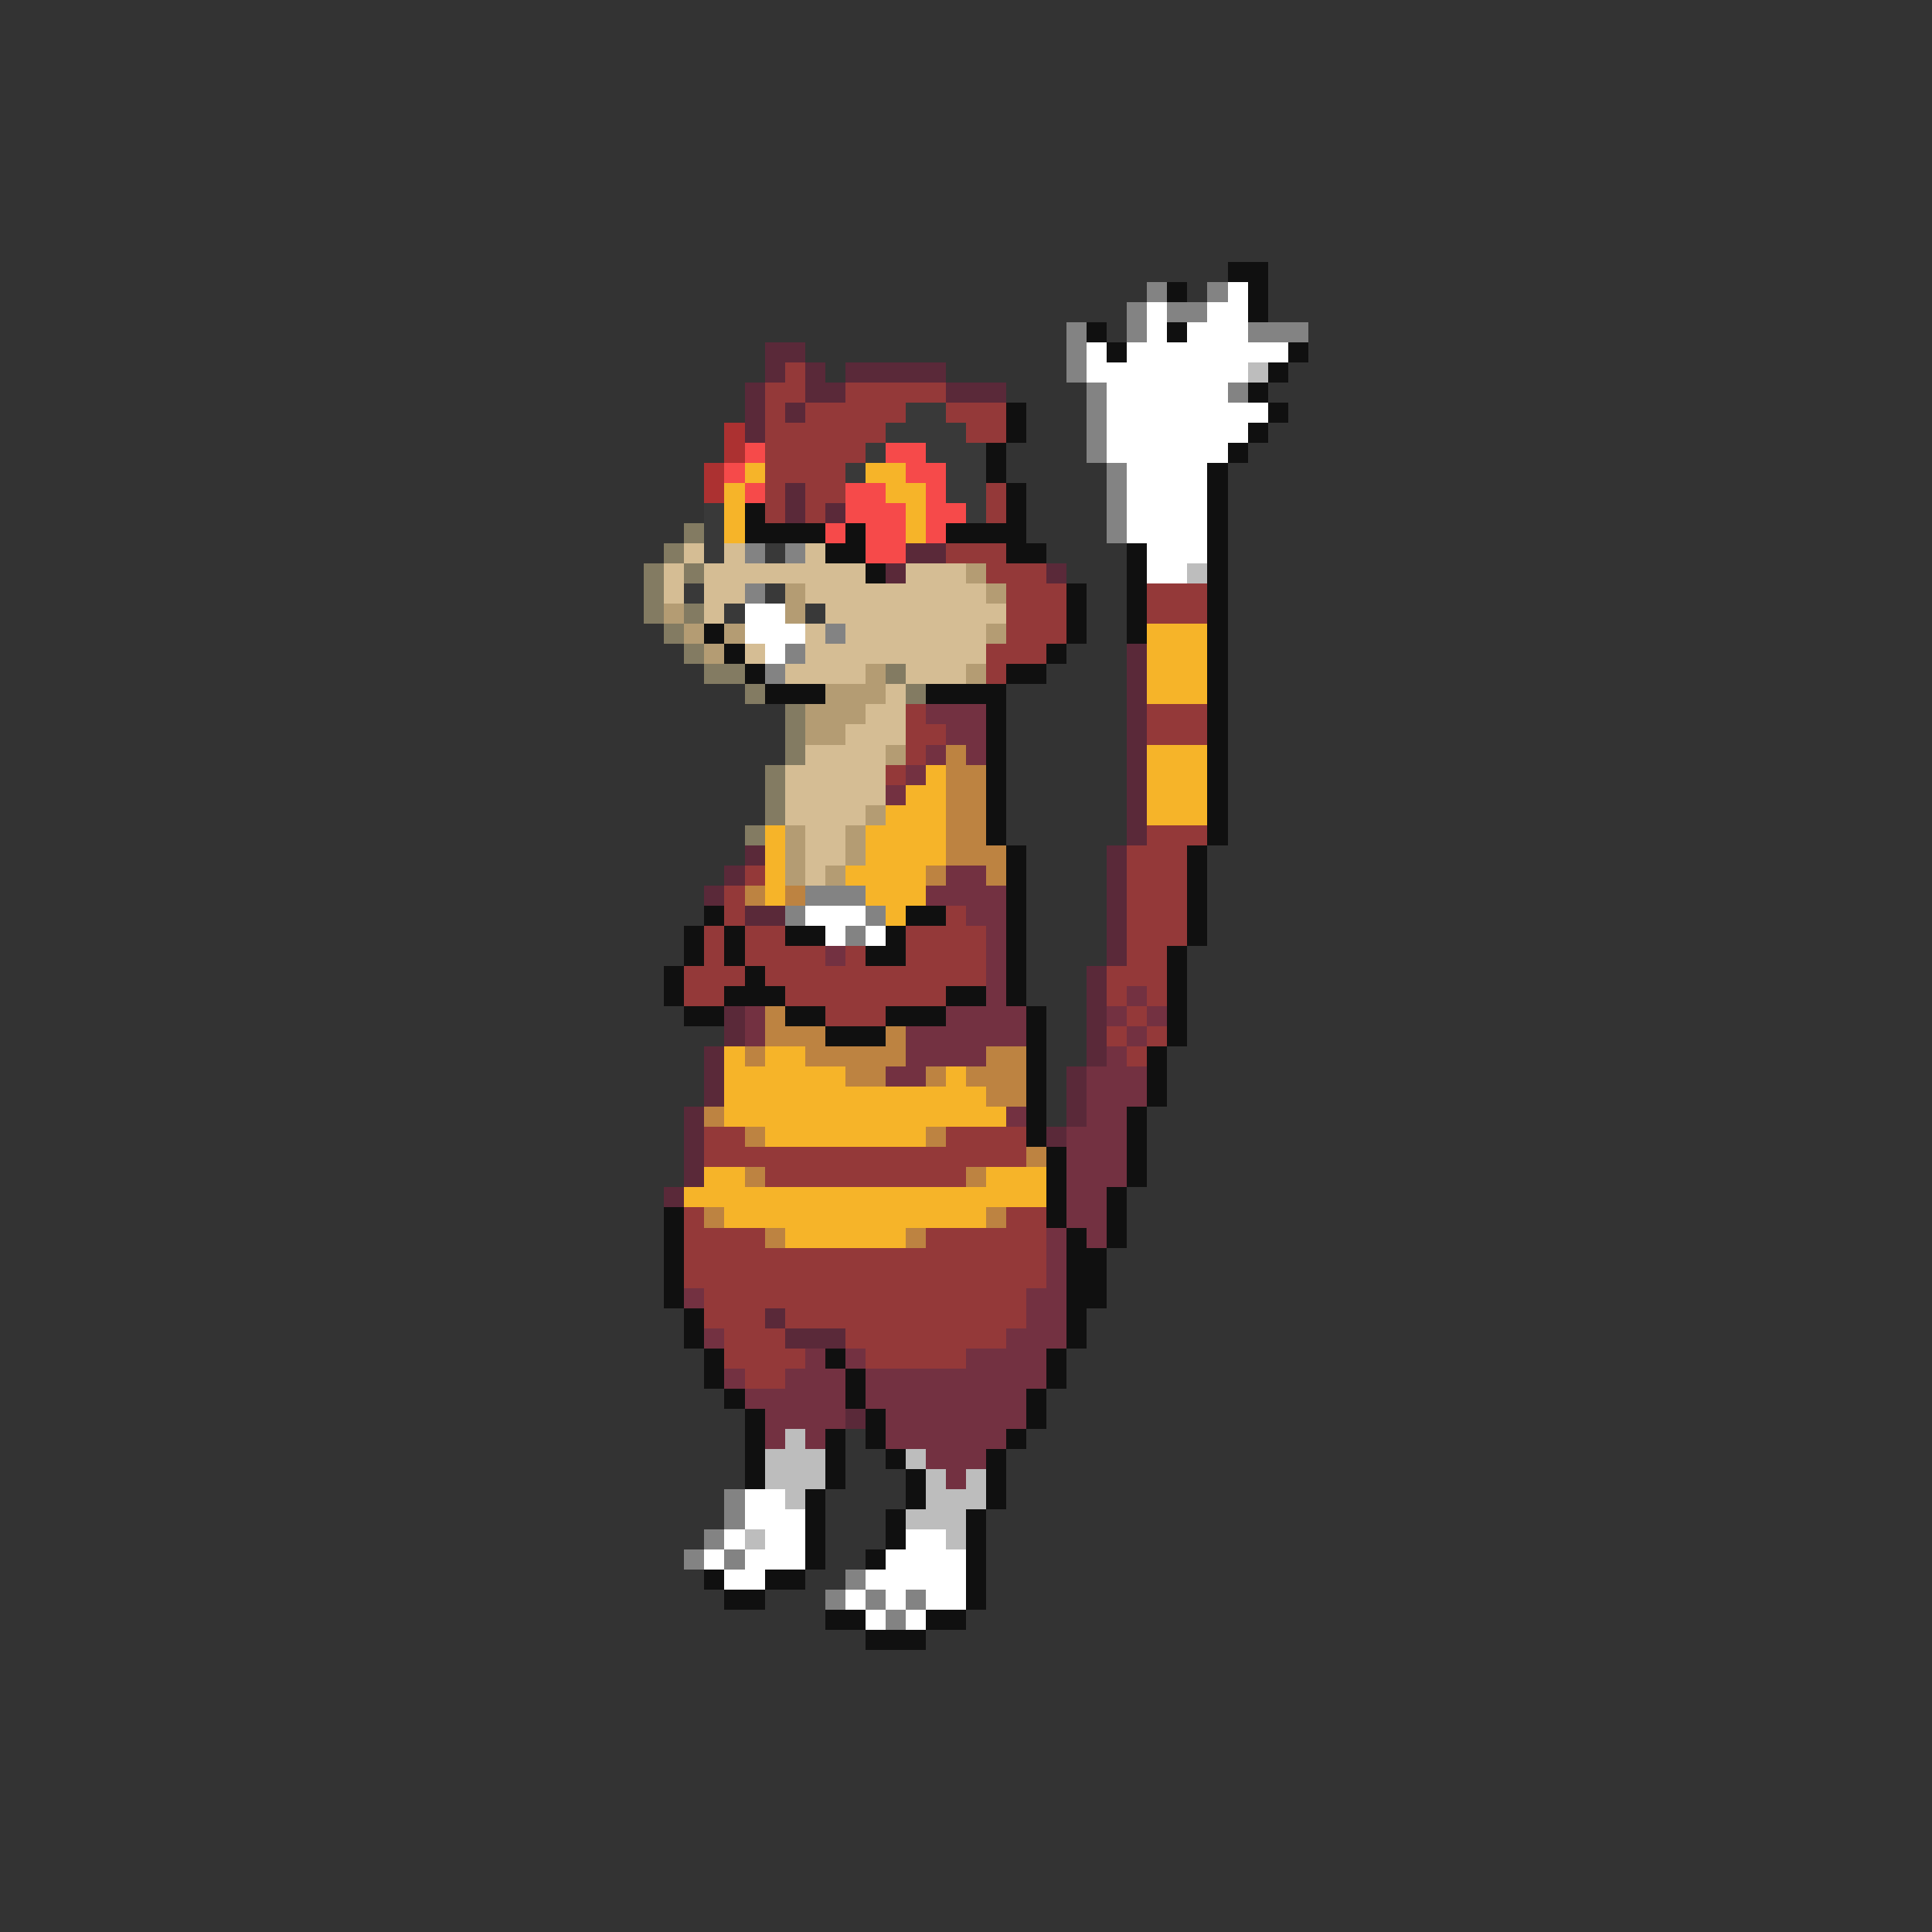 <svg xmlns="http://www.w3.org/2000/svg" viewBox="0 -0.5 96 96" shape-rendering="crispEdges">
<rect x="0" y="-0.5" width="96" height="96" fill="#333333" stroke="none"/>
<path stroke="#101010" d="M61 13h2M58 14h1M62 14h1M62 15h1M54 16h1M58 16h1M55 17h1M64 17h1M63 18h1M62 19h1M50 20h1M63 20h1M50 21h1M62 21h1M49 22h1M61 22h1M49 23h1M60 23h1M50 24h1M60 24h1M37 25h1M50 25h1M60 25h1M37 26h4M42 26h1M47 26h4M60 26h1M41 27h2M50 27h2M56 27h1M60 27h1M43 28h1M56 28h1M60 28h1M53 29h1M56 29h1M60 29h1M53 30h1M56 30h1M60 30h1M35 31h1M53 31h1M56 31h1M60 31h1M36 32h1M52 32h1M60 32h1M37 33h1M50 33h2M60 33h1M38 34h3M46 34h4M60 34h1M49 35h1M60 35h1M49 36h1M60 36h1M49 37h1M60 37h1M49 38h1M60 38h1M49 39h1M60 39h1M49 40h1M60 40h1M49 41h1M60 41h1M50 42h1M59 42h1M50 43h1M59 43h1M50 44h1M59 44h1M35 45h1M45 45h2M50 45h1M59 45h1M34 46h1M36 46h1M39 46h2M44 46h1M50 46h1M59 46h1M34 47h1M36 47h1M43 47h2M50 47h1M58 47h1M33 48h1M37 48h1M50 48h1M58 48h1M33 49h1M36 49h3M47 49h2M50 49h1M58 49h1M34 50h2M39 50h2M44 50h3M51 50h1M58 50h1M41 51h3M51 51h1M58 51h1M51 52h1M57 52h1M51 53h1M57 53h1M51 54h1M57 54h1M51 55h1M56 55h1M51 56h1M56 56h1M52 57h1M56 57h1M52 58h1M56 58h1M52 59h1M55 59h1M33 60h1M52 60h1M55 60h1M33 61h1M53 61h1M55 61h1M33 62h1M53 62h2M33 63h1M53 63h2M33 64h1M53 64h2M34 65h1M53 65h1M34 66h1M53 66h1M35 67h1M41 67h1M52 67h1M35 68h1M42 68h1M52 68h1M36 69h1M42 69h1M51 69h1M37 70h1M43 70h1M51 70h1M37 71h1M41 71h1M43 71h1M50 71h1M37 72h1M41 72h1M44 72h1M49 72h1M37 73h1M41 73h1M45 73h1M49 73h1M40 74h1M45 74h1M49 74h1M40 75h1M44 75h1M48 75h1M40 76h1M44 76h1M48 76h1M40 77h1M43 77h1M48 77h1M35 78h1M38 78h2M48 78h1M36 79h2M48 79h1M41 80h2M46 80h2M43 81h3" />
<path stroke="#838383" d="M57 14h1M60 14h1M56 15h1M58 15h2M53 16h1M56 16h1M62 16h3M53 17h1M53 18h1M54 19h1M61 19h1M54 20h1M54 21h1M54 22h1M55 23h1M55 24h1M55 25h1M55 26h1M37 27h1M39 27h1M37 29h1M41 31h1M39 32h1M38 33h1M40 44h3M39 45h1M43 45h1M42 46h1M36 74h1M36 75h1M35 76h1M34 77h1M36 77h1M42 78h1M41 79h1M43 79h1M45 79h1M44 80h1" />
<path stroke="#ffffff" d="M61 14h1M57 15h1M60 15h2M57 16h1M59 16h3M54 17h1M56 17h8M54 18h8M55 19h6M55 20h8M55 21h7M55 22h6M56 23h4M56 24h4M56 25h4M56 26h4M57 27h3M57 28h2M37 30h2M37 31h3M38 32h1M40 45h3M41 46h1M43 46h1M37 74h2M37 75h3M36 76h1M38 76h2M45 76h2M35 77h1M37 77h3M44 77h4M36 78h2M43 78h5M42 79h1M44 79h1M46 79h2M43 80h1M45 80h1" />
<path stroke="#5a2939" d="M38 17h2M38 18h1M40 18h1M42 18h5M37 19h1M40 19h2M47 19h3M37 20h1M39 20h1M37 21h1M39 24h1M39 25h1M41 25h1M45 27h2M44 28h1M52 28h1M56 32h1M56 33h1M56 34h1M56 35h1M56 36h1M56 37h1M56 38h1M56 39h1M56 40h1M56 41h1M37 42h1M55 42h1M36 43h1M55 43h1M35 44h1M55 44h1M37 45h2M55 45h1M55 46h1M55 47h1M54 48h1M54 49h1M36 50h1M54 50h1M36 51h1M54 51h1M35 52h1M54 52h1M35 53h1M53 53h1M35 54h1M53 54h1M34 55h1M53 55h1M34 56h1M52 56h1M34 57h1M34 58h1M33 59h1M38 65h1M39 66h3M42 70h1" />
<path stroke="#943939" d="M39 18h1M38 19h2M42 19h5M38 20h1M40 20h5M47 20h3M38 21h6M48 21h2M38 22h5M38 23h4M38 24h1M40 24h2M49 24h1M38 25h1M40 25h1M49 25h1M47 27h3M49 28h3M50 29h3M57 29h3M50 30h3M57 30h3M50 31h3M49 32h3M49 33h1M45 35h1M57 35h3M45 36h2M57 36h3M45 37h1M44 38h1M57 41h3M56 42h3M37 43h1M56 43h3M36 44h1M56 44h3M36 45h1M47 45h1M56 45h3M35 46h1M37 46h2M45 46h4M56 46h3M35 47h1M37 47h4M42 47h1M45 47h4M56 47h2M34 48h3M38 48h11M55 48h3M34 49h2M39 49h8M55 49h1M57 49h1M41 50h3M56 50h1M55 51h1M57 51h1M56 52h1M35 56h2M47 56h4M35 57h16M38 58h10M34 60h1M50 60h2M34 61h4M46 61h6M34 62h18M34 63h18M35 64h16M35 65h3M39 65h12M36 66h3M42 66h8M36 67h4M43 67h5M37 68h2" />
<path stroke="#bdbdbd" d="M62 18h1M59 28h1M39 71h1M38 72h3M45 72h1M38 73h3M46 73h1M48 73h1M39 74h1M46 74h3M45 75h3M37 76h1M47 76h1" />
<path stroke="#393939" d="M45 20h2M44 21h4M43 22h1M46 22h3M42 23h1M47 23h2M47 24h2M35 25h1M48 25h1M35 26h1M35 27h1M38 27h1M34 29h1M38 29h1M36 30h1M40 30h1" />
<path stroke="#ac3131" d="M36 21h1M36 22h1M35 23h1M35 24h1" />
<path stroke="#f64a4a" d="M37 22h1M44 22h2M36 23h1M45 23h2M37 24h1M42 24h2M46 24h1M42 25h3M46 25h2M41 26h1M43 26h2M46 26h1M43 27h2" />
<path stroke="#f6b429" d="M37 23h1M43 23h2M36 24h1M44 24h2M36 25h1M45 25h1M36 26h1M45 26h1M57 31h3M57 32h3M57 33h3M57 34h3M57 37h3M46 38h1M57 38h3M45 39h2M57 39h3M44 40h3M57 40h3M38 41h1M43 41h4M38 42h1M43 42h4M38 43h1M42 43h4M38 44h1M43 44h3M44 45h1M36 52h1M38 52h2M36 53h6M47 53h1M36 54h13M36 55h14M38 56h8M35 58h2M49 58h3M34 59h18M36 60h13M39 61h6" />
<path stroke="#837b62" d="M34 26h1M33 27h1M32 28h1M34 28h1M32 29h1M32 30h1M34 30h1M33 31h1M34 32h1M35 33h2M44 33h1M37 34h1M45 34h1M39 35h1M39 36h1M39 37h1M38 38h1M38 39h1M38 40h1M37 41h1" />
<path stroke="#d5bd94" d="M34 27h1M36 27h1M40 27h1M33 28h1M35 28h8M45 28h3M33 29h1M35 29h2M40 29h9M35 30h1M41 30h9M40 31h1M42 31h7M37 32h1M40 32h9M39 33h4M45 33h3M44 34h1M43 35h2M42 36h3M40 37h4M39 38h5M39 39h5M39 40h4M40 41h2M40 42h2M40 43h1" />
<path stroke="#b49c73" d="M48 28h1M39 29h1M49 29h1M33 30h1M39 30h1M34 31h1M36 31h1M49 31h1M35 32h1M43 33h1M48 33h1M41 34h3M40 35h3M40 36h2M44 37h1M43 40h1M39 41h1M42 41h1M39 42h1M42 42h1M39 43h1M41 43h1" />
<path stroke="#733141" d="M46 35h3M47 36h2M46 37h1M48 37h1M45 38h1M44 39h1M47 43h2M46 44h4M48 45h2M49 46h1M41 47h1M49 47h1M49 48h1M49 49h1M56 49h1M37 50h1M47 50h4M55 50h1M57 50h1M37 51h1M45 51h6M56 51h1M45 52h4M55 52h1M44 53h2M54 53h3M54 54h3M50 55h1M54 55h2M53 56h3M53 57h3M53 58h3M53 59h2M53 60h2M52 61h1M54 61h1M52 62h1M52 63h1M34 64h1M51 64h2M51 65h2M35 66h1M50 66h3M40 67h1M42 67h1M48 67h4M36 68h1M39 68h3M43 68h9M37 69h5M43 69h8M38 70h4M44 70h7M38 71h1M40 71h1M44 71h6M46 72h3M47 73h1" />
<path stroke="#bd8341" d="M47 37h1M47 38h2M47 39h2M47 40h2M47 41h2M47 42h3M46 43h1M49 43h1M37 44h1M39 44h1M38 50h1M38 51h3M44 51h1M37 52h1M40 52h5M49 52h2M42 53h2M46 53h1M48 53h3M49 54h2M35 55h1M37 56h1M46 56h1M51 57h1M37 58h1M48 58h1M35 60h1M49 60h1M38 61h1M45 61h1" />
</svg>